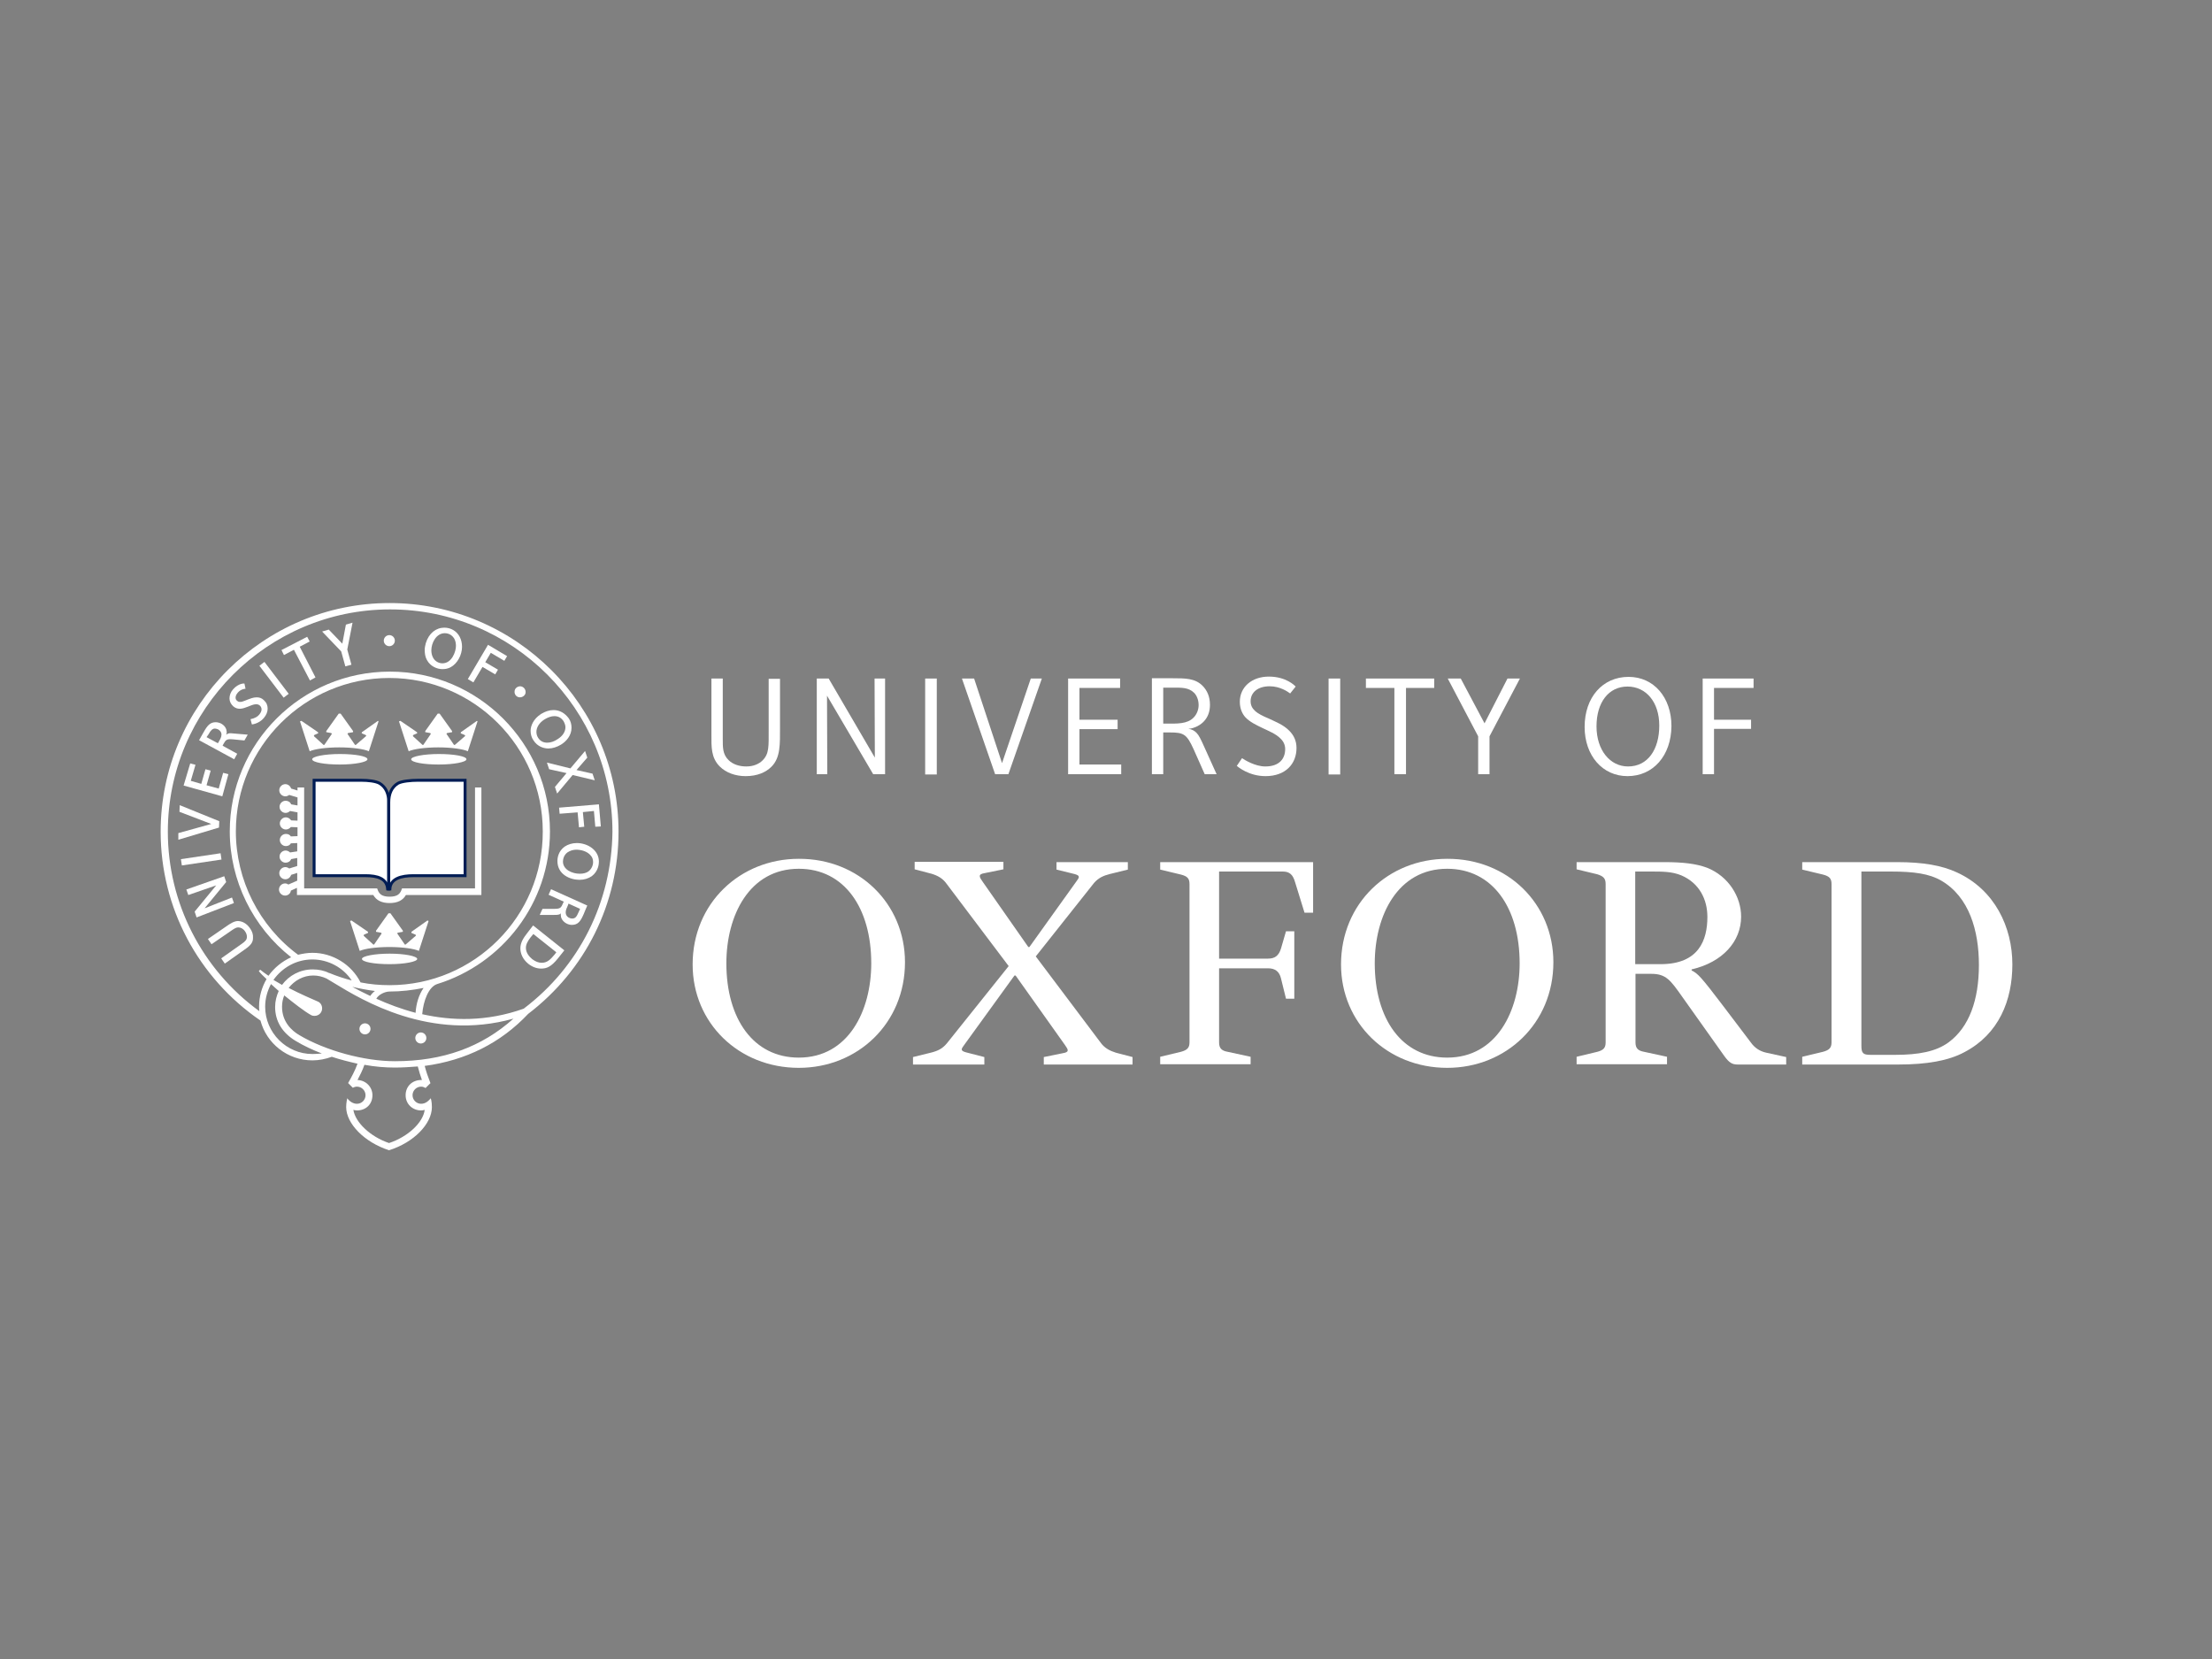 <?xml version="1.0" encoding="utf-8"?>
<!-- Generator: Adobe Illustrator 24.3.0, SVG Export Plug-In . SVG Version: 6.00 Build 0)  -->
<svg version="1.1" id="Layer_1" xmlns="http://www.w3.org/2000/svg" xmlns:xlink="http://www.w3.org/1999/xlink" x="0px" y="0px"
	 viewBox="0 0 800 600" style="enable-background:new 0 0 800 600;" xml:space="preserve">
<rect x="0" y="0" width="800" height="600" fill="#808080" stroke="none"/>
<style type="text/css">
	.st0{fill:#FFFFFF;}
	.st1{fill:#FFFFFF;stroke:#001C54;stroke-width:1.057;stroke-miterlimit:3.864;}
</style>
<g>
	<path class="st0" d="M140.6,290.2c0-3.1-1-5.5-3.3-6.9c-1.4-0.8-4.2-1.1-6.6-1.1h-17.1v34.5h18.6c4.3,0,7.7,1,8,4.8h0.4
		L140.6,290.2z"/>
	<path class="st1" d="M140.6,290.2c0-3.1-1-5.5-3.3-6.9c-1.4-0.8-4.2-1.1-6.6-1.1h-17.1v34.5h18.6c4.3,0,7.7,1,8,4.8h0.4
		L140.6,290.2z"/>
</g>
<g>
	<path class="st0" d="M140.6,290.2c0-3.1,1-5.5,3.3-6.9c1.4-0.8,4.8-1.1,7.1-1.1h17.2v34.5h-18.7c-4.3,0-8.3,1-8.5,4.8h-0.4
		L140.6,290.2z"/>
	<path class="st1" d="M140.6,290.2c0-3.1,1-5.5,3.3-6.9c1.4-0.8,4.8-1.1,7.1-1.1h17.2v34.5h-18.7c-4.3,0-8.3,1-8.5,4.8h-0.4
		L140.6,290.2z"/>
</g>
<path class="st0" d="M171.8,284.8v36.5h-26.4l-0.3,0.8c-0.5,1.1-1.3,2.2-4.2,2.2s-3.7-1.1-4.2-2.2l-0.3-0.8H110v-36.5h-2.4v1.1
	l-2.3-0.7c-0.3-0.9-1.1-1.6-2.1-1.6c-1.2,0-2.2,1-2.2,2.2s1,2.2,2.2,2.2c0.5,0,1-0.2,1.4-0.5l3,0.9v2.9l-2.3-0.4
	c-0.3-0.8-1.1-1.3-2-1.3c-1.2,0-2.2,1-2.2,2.2s1,2.2,2.2,2.2c0.6,0,1.2-0.3,1.6-0.7l2.7,0.5v3l-2.3-0.1c-0.4-0.6-1.1-1.1-1.9-1.1
	c-1.2,0-2.2,1-2.2,2.2s1,2.2,2.2,2.2c0.7,0,1.4-0.4,1.8-0.9l2.4,0.1v3.2l-2.4,0.1c-0.4-0.6-1-0.9-1.8-0.9c-1.2,0-2.2,1-2.2,2.2
	s1,2.2,2.2,2.2c0.8,0,1.5-0.4,1.8-1l2.3-0.1v3l-2.6,0.4c-0.4-0.4-1-0.7-1.6-0.7c-1.2,0-2.2,1-2.2,2.2s1,2.2,2.2,2.2
	c0.9,0,1.7-0.5,2-1.3l2.2-0.4v2.9l-2.9,0.9c-0.4-0.3-0.9-0.5-1.4-0.5c-1.2,0-2.2,1-2.2,2.2s1,2.2,2.2,2.2c1,0,1.8-0.7,2.1-1.6
	l2.2-0.7v2.8l-3.2,1.4c-0.3-0.2-0.7-0.4-1.2-0.4c-1.2,0-2.2,1-2.2,2.2s1,2.2,2.2,2.2c1.1,0,2-0.8,2.1-1.8l2.2-1v2.6H135
	c1.1,1.9,3,2.9,5.9,2.9s4.8-1,5.9-2.9h27.3v-38.9L171.8,284.8L171.8,284.8z"/>
<path class="st0" d="M122.9,272.7c-5.5,0-10,0.9-10,1.9c0,1.1,4.5,1.9,10,1.9c5.5,0,10-0.9,10-1.9
	C132.9,273.5,128.5,272.7,122.9,272.7z"/>
<path class="st0" d="M136.7,260.7l-5.8,4.1l-0.1,0.4l1.4,0.6c0.3,0.1,0.3,0.4,0.1,0.5l-3.6,3.1h-0.3l-2.6-3.8
	c-0.2-0.2-0.1-0.5,0.2-0.5l1.7-0.3v-0.4l-4.5-6.3h-0.7l-4.5,6.3v0.4l1.7,0.3c0.3,0.1,0.4,0.3,0.2,0.5l-2.6,3.8H117l-3.4-3.1
	c-0.1-0.1-0.1-0.3,0.1-0.5l1.4-0.6l-0.1-0.4l-6-4.1l-0.5,0.2l3.5,10.8c1.8-0.8,5.9-1.4,10.7-1.4c4.8,0,8.9,0.6,10.7,1.4l3.5-10.8
	L136.7,260.7z"/>
<path class="st0" d="M140.9,344.9c-5.5,0-10,0.9-10,1.9c0,1.1,4.5,1.9,10,1.9s10-0.9,10-1.9C150.8,345.8,146.4,344.9,140.9,344.9z"
	/>
<path class="st0" d="M154.6,332.9l-5.8,4.1v0.4l1.4,0.6c0.3,0.1,0.3,0.4,0.1,0.5l-3.6,3.1h-0.3l-2.6-3.8c-0.2-0.2-0.1-0.5,0.2-0.5
	l1.7-0.3v-0.4l-4.5-6.3h-0.7l-4.5,6.3v0.4l1.7,0.3c0.3,0.1,0.4,0.3,0.2,0.5l-2.6,3.8H135l-3.4-3.1c-0.1-0.1-0.1-0.4,0.1-0.5l1.4-0.6
	V337l-6-4.1l-0.5,0.2l3.5,10.8c1.8-0.8,5.9-1.4,10.7-1.4s8.9,0.6,10.7,1.4l3.5-10.8L154.6,332.9z"/>
<path class="st0" d="M158.7,272.7c-5.5,0-10,0.9-10,1.9c0,1.1,4.5,1.9,10,1.9s10-0.9,10-1.9C168.7,273.5,164.2,272.7,158.7,272.7z"
	/>
<path class="st0" d="M172.5,260.7l-5.8,4.1l-0.1,0.4l1.4,0.6c0.3,0.1,0.3,0.4,0.1,0.5l-3.6,3.1h-0.3l-2.6-3.8
	c-0.2-0.2-0.1-0.5,0.2-0.5l1.7-0.3v-0.4l-4.5-6.3h-0.7l-4.5,6.3v0.4l1.7,0.3c0.3,0.1,0.4,0.3,0.2,0.5l-2.6,3.8h-0.3l-3.4-3.1
	c-0.1-0.1-0.1-0.3,0.1-0.5l1.4-0.6l-0.1-0.4l-6-4.1l-0.5,0.2l3.5,10.8c1.8-0.8,5.9-1.4,10.7-1.4s8.9,0.6,10.7,1.4l3.5-10.8
	L172.5,260.7z"/>
<path class="st0" d="M134,372.1c0,1.1-0.9,2-2,2s-2-0.9-2-2s0.9-2,2-2S134,371,134,372.1z"/>
<path class="st0" d="M154.2,375.4c0,1.1-0.9,2-2,2s-2-0.9-2-2s0.9-2,2-2S154.2,374.3,154.2,375.4z"/>
<path class="st0" d="M142.8,231.7c0,1.1-0.9,2-2,2s-2-0.9-2-2s0.9-2,2-2C141.9,229.7,142.8,230.6,142.8,231.7z"/>
<path class="st0" d="M190.1,250.3c0,1.1-1,1.9-2.1,1.9s-2-1-1.9-2.1c0-1.1,1-1.9,2.1-1.9C189.3,248.3,190.1,249.2,190.1,250.3z"/>
<path class="st0" d="M90.4,335.7c0.8,1.1,1.2,2.3,1.1,3.5c0,1.4-0.5,2.5-3,4.2l-7.2,5.1l-1.3-1.9c0,0,7.4-5.2,7.5-5.3
	c1.3-0.9,1.8-1.5,1.8-2.5c0-0.6-0.2-1.3-0.7-2c-0.7-1-1.6-1.4-2.5-1.4c-0.7,0-1.5,0.5-2.9,1.5l-6.7,4.6l-1.3-1.9l6.4-4.4
	c1.8-1.3,3.2-2.1,4.5-2.1C88.1,333.2,89.5,334.4,90.4,335.7z"/>
<polygon class="st0" points="67.4,321.7 81.1,316.9 81.8,319 74,328.5 83.9,324.6 84.6,326.6 71.1,331.8 70.4,329.7 78.2,320.2 
	68.1,323.7 "/>
<rect x="65.5" y="309.7" transform="matrix(0.989 -0.147 0.147 0.989 -44.873 14.059)" class="st0" width="14.5" height="2.3"/>
<polygon class="st0" points="64.9,293.6 65,291.2 79.3,297 79.2,299.3 64.5,303.7 64.5,301.3 76.4,298 "/>
<path class="st0" d="M78,261.2c-2,0-3,1.2-4.3,3.5l-1.7,3l12.7,6.9l1.1-2l-5.3-2.9l0.3-0.6c0.9-1.6,1.2-1.9,3.5-1.7l4.1,0.4l1.2-2.1
	l-4.8-0.4c-1-0.1-1.7-0.2-2.3,0c-0.2,0.1-0.4,0.2-0.7,0.4c0.1-0.3,0.2-0.5,0.2-0.8c0-0.4-0.1-0.8-0.2-1.2c-0.3-0.8-0.9-1.5-1.8-2
	C79.4,261.4,78.7,261.2,78,261.2z M75.4,265.6c0.8-1.5,1.5-2.1,2.3-2.1c0.3,0,0.8,0.1,1.2,0.3c0.5,0.3,1,0.8,1.1,1.3
	c0.1,0.2,0.1,0.4,0.1,0.6c0,0.9-0.5,1.7-1,2.6l-0.3,0.5l-4.1-2.2L75.4,265.6z"/>
<rect x="98" y="238.6" transform="matrix(0.796 -0.605 0.605 0.796 -128.553 110.141)" class="st0" width="2.3" height="14.5"/>
<polygon class="st0" points="101.8,235.1 111.1,230.3 112,232 108.4,233.9 114.1,245 112.1,246.1 106.3,235 102.7,236.9 "/>
<polygon class="st0" points="125.1,225.9 127.5,225.2 125.6,234.9 127.1,240.4 124.9,241 123.4,235.6 116.5,228.4 118.9,227.7 
	123.8,232.8 "/>
<polygon class="st0" points="169.2,245.6 176.5,233.2 183.4,237.3 182.4,239 177.5,236.1 175.5,239.5 180.1,242.2 179.1,243.9 
	174.5,241.2 171.2,246.8 "/>
<polygon class="st0" points="206.3,277.9 211.6,271.6 212.4,274 208.5,278.5 214.3,279.8 215.1,282.2 207.1,280.3 201.5,287 
	200.7,284.6 204.9,279.6 198.6,278.2 197.8,275.8 "/>
<polygon class="st0" points="202.2,292.1 216.6,290.9 217.3,298.9 215.3,299 214.8,293.3 210.8,293.7 211.3,299 209.4,299.2 
	208.9,293.8 202.4,294.3 "/>
<path class="st0" d="M208.6,304.9c-1.7,0-3.2,0.5-4.4,1.3c-2.2,1.6-2.6,3.9-2.6,5.2c0,4.9,4.6,6.8,8,6.8c1.7,0,3.2-0.5,4.4-1.3
	c2.4-1.8,2.6-4.4,2.6-5.3C216.6,307.5,212.6,304.9,208.6,304.9z M209.7,316c-2.8,0-6.1-1.5-6.1-4.4c0-1,0.4-2.4,1.6-3.3
	c0.9-0.6,2-1,3.2-1c1.4,0,4,0.4,5.4,2.3c0.5,0.6,0.7,1.4,0.7,2.2c0,1.1-0.5,2.4-1.6,3.3C212.1,315.7,211,316,209.7,316z"/>
<path class="st0" d="M200.2,256.8c-1.5,0-3,0.5-4.5,1.4c-2.8,1.8-3.8,4.3-3.8,6.1c0,1.2,0.3,2.4,1,3.4c1.5,2.4,3.9,3,5.4,3
	s3.1-0.5,4.6-1.4c1.8-1.1,3.8-3.2,3.8-6.1c0-1.2-0.3-2.4-1-3.4C204.3,257.9,202.4,256.8,200.2,256.8z M197.9,268.6
	c-1.3,0-2.5-0.5-3.3-1.8c-0.4-0.6-0.6-1.4-0.6-2.1c0-1.6,1-3.3,2.9-4.5c1.3-0.8,2.5-1.2,3.6-1.2c1.4,0,2.5,0.6,3.3,1.8
	c0.4,0.7,0.7,1.5,0.7,2.2c0,1.6-1,3.2-2.8,4.3C200.4,268.2,199.1,268.6,197.9,268.6z"/>
<path class="st0" d="M160.7,227c-3,0-5.6,2-6.7,5.6c-0.2,0.8-0.4,1.6-0.4,2.4c0,1.4,0.2,2.6,0.8,3.7c1.3,2.4,3.8,3.3,5.6,3.3
	c1.1,0,2.1-0.2,3-0.7c2.4-1.3,4.1-4.4,4.1-7.4c0-1.3-0.3-2.5-0.8-3.5C165.2,228.2,163,227,160.7,227z M160,239.9
	c-1,0-2.6-0.5-3.4-2.1c-0.4-0.7-0.6-1.7-0.6-2.6c0-2.6,1.7-6.2,4.9-6.2c1.8,0,4,1.3,4,4.6C164.9,235.7,163.4,239.9,160,239.9z"/>
<polygon class="st0" points="80.7,279.5 82.6,280 80.4,288 66.4,284.1 68.8,276.1 70.7,276.6 69,282.4 72.8,283.5 74.3,278.2 
	76.2,278.7 74.7,284 79.1,285.2 "/>
<path class="st0" d="M84.3,249.3c2-2.3,4.1-2.1,4.1-2.1l0.4,1.9c0,0-1.6,0-2.8,1.4c-0.5,0.6-0.8,1.2-0.8,1.8c0,0.5,0.2,0.9,0.6,1.2
	c1,0.9,2.7-0.1,3.8-0.5c0.8-0.3,2-0.8,3.2-0.8c0.9,0,1.8,0.2,2.6,1c1,0.9,1.4,1.9,1.4,3.1s-0.5,2.3-1.4,3.4
	c-1.8,2.1-4.3,2.3-4.3,2.3l-0.5-1.9c1.5-0.3,2.6-0.9,3.2-1.7c0.5-0.6,0.8-1.3,0.8-1.8s-0.2-1.1-0.7-1.5c-0.4-0.3-0.8-0.4-1.3-0.4
	c-0.9,0-2,0.5-3,0.9c-1.8,0.7-3.6,1.3-5.3-0.2c-0.8-0.8-1.3-1.7-1.3-2.8C83,251.5,83.4,250.3,84.3,249.3z"/>
<path class="st0" d="M198.4,323.6l5.5,2.5l-0.3,0.6c-0.7,1.7-1,2-3.3,2h-4.1l-1,2.2h4.8c1,0,1.7,0,2.3-0.2c0.2-0.1,0.4-0.2,0.6-0.4
	c0,0.1-0.1,0.2-0.1,0.4c0,0.5,0.1,1.1,0.3,1.5c0.7,1.5,2.4,2.3,3.7,2.3c2.3,0,3.2-1.4,4.3-3.9c0-0.1,1.3-3.1,1.3-3.1l-13.1-5.9
	L198.4,323.6z M206.9,332.2c-0.7,0-1.8-0.4-2.2-1.5c-0.1-0.3-0.1-0.6-0.1-0.8c0-0.8,0.4-1.6,0.8-2.5l0.2-0.6l4.2,1.9l-0.5,1.1
	C208.5,331.7,208,332.2,206.9,332.2z"/>
<path class="st0" d="M190.8,337.3c-1.5,1.9-2.6,3.6-2.6,5.7c0,1.8,0.8,3.9,2.9,5.6c1.4,1.1,3,1.7,4.6,1.7c2,0,3.6-0.6,6.1-3.7
	l2.3-2.9l-11.3-9L190.8,337.3z M195.9,348.2c-1.1,0-2.2-0.4-3.4-1.3c-1.1-0.9-2.3-2.3-2.3-4.1c0-1.3,0.7-2.5,1.7-3.8l1-1.2l8.3,6.6
	l-0.6,0.8C199,347.1,197.9,348.2,195.9,348.2z"/>
<path class="st0" d="M223.7,300.8c0-45.6-37.2-82.7-82.8-82.7c-45.7,0-82.8,37.1-82.8,82.7c0,27.4,13.5,52.8,36.1,68.3
	c2.2,8.3,9.8,14.4,18.8,14.4c2.4,0,4.8-0.5,7-1.3c3,1,6.2,1.8,9.3,2.5c-0.9,2.5-2.2,4.9-3.4,7c0,0,0,0,0.1,0h-0.1l1.7,1.7
	c0.4-0.2,0.9-0.4,1.5-0.4c1.7,0,3.1,1.4,3.1,3.1s-1.4,3.1-3.1,3.1c-1.5,0-2.8-1-3.5-2c0,0-0.4,1.4-0.4,3.2c0,5.9,6.5,12.7,15.5,15.6
	c9-2.8,15.5-9.6,15.5-15.6c0-2-0.4-3.2-0.4-3.2c-0.7,0.8-1.8,2-3.5,2s-3.1-1.4-3.1-3.1s1.4-3.1,3.1-3.1c0.6,0,1.1,0.2,1.6,0.5
	l1.7-1.7h0.1c-0.9-2.3-1.6-4.3-2.1-6.3c14.9-2,27.5-8.3,37.4-18.8l0,0C211.8,350.8,223.7,326.8,223.7,300.8z M113,381.2
	c-9.4,0-17.1-7.7-17.1-17.1c0-3,0.8-5.7,2.1-8.2c0.9,0.8,1.8,1.6,2.8,2.5c-0.8,1.8-1.3,3.7-1.3,5.8c0,5.1,2.6,9.4,7.5,12.3
	c2.8,1.7,6,3.2,9.4,4.5C115.3,381.1,114.2,381.2,113,381.2z M140.9,356.3c-3.5,0-7-0.3-10.5-1c-3.3-6.5-10.1-10.7-17.4-10.7
	c-1.8,0-3.5,0.3-5.2,0.7c-14.1-10.4-22.5-27.1-22.5-44.6c0-30.6,24.9-55.5,55.5-55.5s55.5,24.9,55.5,55.5
	C196.4,331.4,171.5,356.3,140.9,356.3z M153.2,357.3c-1.7,2.4-2.7,5.7-2.9,9c-5.3-1.4-10-3.2-14.2-5.1c0.8-1.5,3.1-2.6,4.8-2.6
	C145.1,358.6,149.2,358.1,153.2,357.3z M135.6,358.4c-0.7,0.5-1.3,1.2-1.7,1.8c-2.1-1-4.7-2.3-6.5-3.3
	C129.9,357.5,133.1,358.1,135.6,358.4z M113,347c5.7,0,11.1,2.9,14.2,7.6c-2.7-0.7-5.4-1.6-8.1-2.7l0,0H119
	c-1.8-0.9-3.8-1.3-5.9-1.3c-4.6,0-8.6,2.2-11.1,5.6c-1-0.6-2.1-1.2-3.1-1.8C102.1,349.9,107.2,347,113,347z M152.3,390.6
	c-3.1,0-5.6,2.2-5.6,5.5c0,3.2,2.5,5.5,5.6,5.5c0.5,0,0.9-0.1,1.3-0.2c-0.6,4.6-6,9.7-12.9,12c-6.8-2.3-12.2-7.5-12.9-12
	c0.4,0.1,0.9,0.2,1.3,0.2c3.3,0,5.6-2.3,5.6-5.5c0-3-2.4-5.4-5.4-5.5c0.9-1.7,1.8-3.5,2.5-5.5c3.8,0.7,7.5,1,11,1
	c2.9,0,5.6-0.2,8.3-0.4c0.4,1.6,0.9,3.2,1.5,4.9C152.5,390.6,152.4,390.6,152.3,390.6z M142.8,383.8c-11.1,0-25-3.8-34.5-9.4
	c-2.9-1.7-6.3-4.9-6.3-10.3c0-1.5,0.3-2.9,0.8-4.1c3.6,2.9,7.2,5.7,9.5,7c0.5,0.3,0.8,0.4,1.5,0.4c1.5,0,2.7-1.2,2.7-2.7
	c0-1.1-0.6-2.1-1.6-2.5c-2-0.9-6.1-2.6-10.5-4.9c2.1-2.7,5.3-4.5,8.9-4.5c1.7,0,3.3,0.4,4.8,1.1l3,1.8c9.7,5.9,34.6,21.1,64.6,12.7
	C174.2,378.7,160.2,383.8,142.8,383.8z M189.4,364.8c-13.5,4.8-26,4.4-36.7,2c0.4-4.8,2.3-9.9,5.4-10.9
	c23.6-7.3,40.8-29.3,40.8-55.2c0-31.9-26-57.8-57.9-57.8c-32,0-57.9,25.9-57.9,57.8c0,17.7,8.3,34.6,22.2,45.5
	c-3.3,1.5-6.1,3.8-8.2,6.7c-1.1-0.7-2.1-1.5-3-2.2l-0.5,0.5c0.6,0.8,1.6,1.8,2.8,2.9c-1.7,2.9-2.7,6.3-2.7,9.9c0,0.6,0,1.1,0.1,1.7
	c-20.8-15.1-33.1-39.2-33.1-64.9c0-44.3,36.1-80.4,80.4-80.4s80.4,36,80.4,80.4C221.2,326.2,209.6,349.5,189.4,364.8z"/>
<path class="st0" d="M327.3,348c0,22.1-17.1,38.2-38.4,38.2c-21.7,0-38.4-16.2-38.4-37.4c0-22.1,17.1-38.2,38.4-38.2
	C310.6,310.5,327.3,326.8,327.3,348z M315.1,348.4c0-20.1-9.8-34.2-26.2-34.2c-17.9,0-26.2,16.9-26.2,34.2
	c0,20.1,9.8,34.1,26.2,34.1C306.8,382.5,315.1,365.6,315.1,348.4z"/>
<path class="st0" d="M561.8,348c0,22.1-17.1,38.2-38.4,38.2c-21.7,0-38.4-16.2-38.4-37.4c0-22.1,17.1-38.2,38.4-38.2
	C545.2,310.5,561.8,326.8,561.8,348z M549.6,348.4c0-20.1-9.8-34.2-26.2-34.2c-17.9,0-26.2,16.9-26.2,34.2
	c0,20.1,9.8,34.1,26.2,34.1C541.3,382.5,549.6,365.6,549.6,348.4z"/>
<path class="st0" d="M591.5,348.7h9.1c13.8,0,16.9-8.7,16.9-17.1c0-6.3-2.9-12.2-9.4-15c-3.4-1.4-6.7-1.4-11.2-1.4h-5.5v33.5H591.5z
	 M608.4,360.5c-4.3-6.1-5.9-8.3-11.2-8.3h-5.7V377c0,2,0.8,3,3.1,3.4l8.3,1.8v2.7h-32.7v-2.7l7.5-1.8c2.2-0.6,3-1.4,3-3.4v-57.3
	c0-2-0.8-2.8-3-3.5l-7.5-1.8v-2.6h31.9c6.7,0,11.4,0.6,15.2,2c7.9,3.1,12.4,10.6,12.4,17.7c0,9-6.7,16.5-17.9,19.1v0.4
	c2.2,1,3.5,2.4,11.4,12.8l10,13.2c1.4,2,3.3,3.2,5.5,3.7l7.3,1.6v2.7h-17.5c-2,0-3.1-0.6-4.9-3.1L608.4,360.5z"/>
<path class="st0" d="M465.1,336.8h3v24.4h-3l-1.8-7.3c-0.6-2.6-2.2-3.7-4.7-3.7h-17.7V377c0,2,0.8,3,3.1,3.4l8.3,1.8v2.7h-32.7v-2.7
	l7.5-1.8c2.2-0.6,3.1-1.4,3.1-3.4v-57.3c0-2-0.8-2.8-3.1-3.4l-7.5-1.8v-2.7h55.3v18.3h-3.1l-3.4-11c-0.8-2.8-2-3.9-4.5-3.9h-23v31.5
	h17.7c2.4,0,3.9-1,4.7-3.7L465.1,336.8z"/>
<path class="st0" d="M651.8,384.9v-2.7l7.5-1.8c2.2-0.6,3.1-1.4,3.1-3.4v-57.3c0-2-0.8-2.8-3.1-3.4l-7.5-1.8v-2.7h34.4
	c9.3,0,16.1,1.2,21.5,3.7c13.8,6.3,20.1,19.9,20.1,33.3c0,13-4.9,25.2-17.3,31.7c-5.7,3.1-13.6,4.5-24,4.5h-34.7V384.9z
	 M673.2,315.2v63c0,2.7,0.6,3.3,3.3,3.3h8.9c8.5,0,14.8-1.2,19.3-4.5c7.5-5.5,11-15.4,11-28c0-12.4-3.5-24.6-13.6-30.5
	c-4.3-2.5-9.8-3.3-18.3-3.3H673.2z"/>
<path class="st0" d="M356,382.3v2.7h-25.8v-2.7l6.5-1.6c2.4-0.6,4.1-1.4,5.7-3.3l22.4-28l-22.4-29.7c-1.4-2-3.2-3-5.5-3.7l-6.1-1.6
	v-2.7h32.1v2.7l-6.9,1.4c-2.4,0.4-1.8,1.4-0.6,3.1l16.5,23.6h0.4l16.9-23.6c1.2-1.6,1.6-2.2-0.6-2.8l-6.5-1.6v-2.7h25.8v2.7
	l-6.5,1.6c-2.4,0.6-4.1,1.4-5.7,3.2l-21.1,26.6L398,377c1.4,2,3.3,3,5.5,3.7l6.1,1.6v2.7h-32.1v-2.7l6.9-1.4c2.4-0.4,2-1.2,0.8-2.9
	l-17.9-25.2h-0.4l-18.1,25c-1.2,1.6-1.6,2.2,0.6,2.8L356,382.3z"/>
<path class="st0" d="M279,277.3c-2,2-5.1,3.4-9.3,3.4c-3.7,0-7.1-1.2-9.4-3.5c-3.2-3.2-3-7.2-3-11.5v-20.3h4.1v21.9
	c0,2.8-0.1,5.5,2.1,7.6c1.5,1.5,3.8,2.3,6.4,2.3s4.6-0.9,5.9-2.2c2.4-2.4,2.2-5,2.2-11.2v-18.3h4.1v17.3
	C282.1,269.2,282.3,274,279,277.3z"/>
<polygon class="st0" points="315.8,280 299.1,251.6 299.2,280 295.4,280 295.4,245.4 299.7,245.4 316.4,274 316.3,245.4 
	320.1,245.4 320.1,280 "/>
<rect x="334.6" y="245.4" class="st0" width="4.2" height="34.7"/>
<polygon class="st0" points="364.7,280 359.9,280 347.9,245.4 352.3,245.4 362.4,276 372.8,245.4 376.8,245.4 "/>
<polygon class="st0" points="386.3,280 386.3,245.4 405.1,245.4 405.1,248.8 390.4,248.8 390.4,260.3 404.2,260.3 404.2,263.7 
	390.4,263.7 390.4,276.5 405.5,276.5 405.5,280 "/>
<path class="st0" d="M431.9,250.6c-2-2-4.6-1.9-7.4-1.9h-3.8v13h1.4c3.5,0,7.3,0.2,9.6-2.2c1.1-1.1,1.8-2.8,1.8-4.5
	C433.5,253,432.7,251.4,431.9,250.6z M435.7,280l-4-9c-2.5-5.5-3.6-6.1-8.6-6.1h-2.4V280h-4.1v-34.7h7.5c4.6,0,8.1,0,10.8,2.7
	c1.7,1.7,2.7,4,2.7,6.9c0,2.4-0.7,4.4-2.2,6c-1.2,1.3-3.3,2.5-5.6,2.7c1.2,0.1,2.2,0.7,2.9,1.4c0.9,0.9,1.6,2.4,2.6,4.6L440,280
	H435.7z"/>
<rect x="480.5" y="245.4" class="st0" width="4.2" height="34.7"/>
<polygon class="st0" points="508.5,248.8 508.5,280 504.3,280 504.3,248.8 494,248.8 494,245.4 518.7,245.4 518.7,248.8 "/>
<polygon class="st0" points="538.7,266.3 538.7,280 534.6,280 534.6,266.3 523.6,245.4 528.3,245.4 536.9,261.6 545.2,245.4 
	549.7,245.4 "/>
<path class="st0" d="M588.6,248.3c-6.8,0-11.2,5.7-11.2,14.4c0,8.6,4.9,14.5,11.4,14.5c7.2,0,11.3-6.2,11.3-14.8
	C600.1,253.9,595.3,248.3,588.6,248.3z M588.6,280.7c-9,0-15.5-7.4-15.5-17.8c0-10.7,6.5-18.1,15.9-18.1c9.1,0,15.5,7.4,15.5,17.8
	C604.4,273.3,597.9,280.7,588.6,280.7z"/>
<polygon class="st0" points="619.9,248.8 619.9,260.3 633.3,260.3 633.3,263.6 619.9,263.6 619.9,280 615.8,280 615.8,245.4 
	634.2,245.4 634.2,248.8 "/>
<path class="st0" d="M448.4,253.8c0-5.3,4.3-9.1,10.5-9.1c6.3,0,9.4,3.3,9.7,3.6l-2,2.5c-0.8-0.6-3.6-2.6-7.4-2.6
	c-4.4,0-6.9,2.3-6.9,5.4c0,1.5,0.6,2.6,1.6,3.5c1.2,1.1,2.9,1.9,4.8,2.7c2.3,1.1,5.5,2.3,7.6,4.5c1.5,1.5,2.6,3.5,2.6,6.2
	c0,5.8-4,10.2-11.2,10.2c-6.1,0-10-3.4-10.4-3.7l1.9-2.8c1,0.7,4.8,3,8.4,3c5.2,0,7.2-2.9,7.2-6.3c0-1.6-0.7-2.9-1.8-3.9
	c-1.6-1.6-4.1-2.6-6.4-3.7s-4.6-2.2-6.2-3.9C449.5,258.4,448.4,256.6,448.4,253.8z"/>
</svg>
